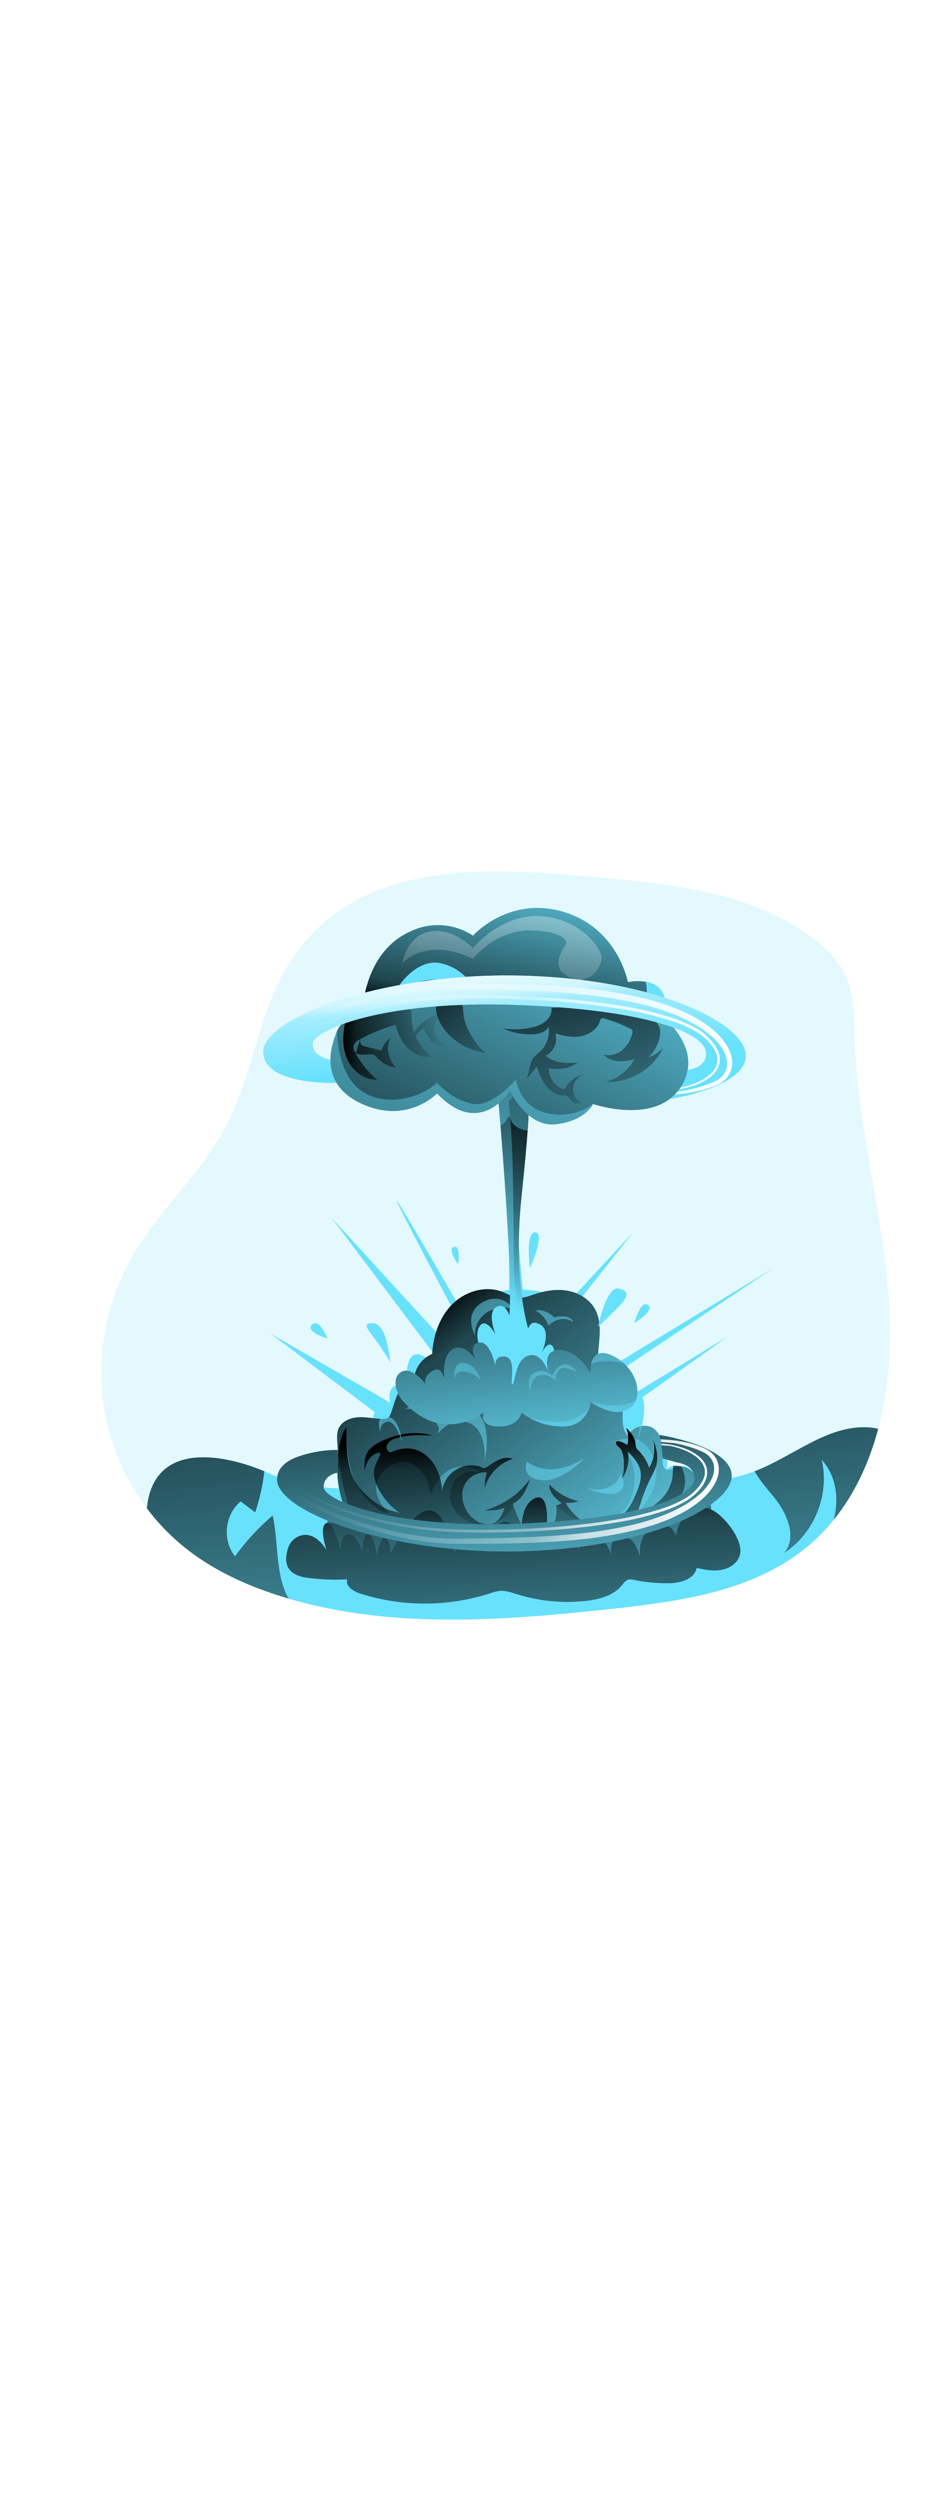 <svg id="_0376_explosion" xmlns="http://www.w3.org/2000/svg" xmlns:xlink="http://www.w3.org/1999/xlink" viewBox="0 0 500 500" data-imageid="explosion-21" imageName="Explosion" class="illustrations_image" style="width: 188px;"><defs><style>.cls-1_explosion-21{fill:url(#linear-gradient);}.cls-1_explosion-21,.cls-2_explosion-21,.cls-3_explosion-21,.cls-4_explosion-21,.cls-5_explosion-21,.cls-6_explosion-21,.cls-7_explosion-21,.cls-8_explosion-21,.cls-9_explosion-21,.cls-10_explosion-21,.cls-11_explosion-21,.cls-12_explosion-21,.cls-13_explosion-21,.cls-14_explosion-21,.cls-15_explosion-21,.cls-16_explosion-21,.cls-17_explosion-21,.cls-18_explosion-21,.cls-19_explosion-21,.cls-20_explosion-21,.cls-21_explosion-21,.cls-22_explosion-21,.cls-23_explosion-21,.cls-24_explosion-21,.cls-25_explosion-21{stroke-width:0px;}.cls-2_explosion-21{opacity:.18;}.cls-2_explosion-21,.cls-15_explosion-21,.cls-24_explosion-21,.cls-25_explosion-21{fill:#68e1fd;}.cls-2_explosion-21,.cls-15_explosion-21,.cls-25_explosion-21{isolation:isolate;}.cls-3_explosion-21{fill:url(#linear-gradient-11-explosion-21);}.cls-4_explosion-21{fill:url(#linear-gradient-12-explosion-21);}.cls-5_explosion-21{fill:url(#linear-gradient-13-explosion-21);}.cls-6_explosion-21{fill:url(#linear-gradient-10-explosion-21);}.cls-7_explosion-21{fill:url(#linear-gradient-17-explosion-21);}.cls-8_explosion-21{fill:url(#linear-gradient-16-explosion-21);}.cls-9_explosion-21{fill:url(#linear-gradient-19-explosion-21);}.cls-10_explosion-21{fill:url(#linear-gradient-15-explosion-21);}.cls-11_explosion-21{fill:url(#linear-gradient-21-explosion-21);}.cls-12_explosion-21{fill:url(#linear-gradient-18-explosion-21);}.cls-13_explosion-21{fill:url(#linear-gradient-14-explosion-21);}.cls-14_explosion-21{fill:url(#linear-gradient-20-explosion-21);}.cls-15_explosion-21{opacity:.4;}.cls-16_explosion-21{fill:url(#linear-gradient-4-explosion-21);}.cls-17_explosion-21{fill:url(#linear-gradient-2-explosion-21);}.cls-18_explosion-21{fill:url(#linear-gradient-3-explosion-21);}.cls-19_explosion-21{fill:url(#linear-gradient-8-explosion-21);}.cls-20_explosion-21{fill:url(#linear-gradient-9-explosion-21);}.cls-21_explosion-21{fill:url(#linear-gradient-7-explosion-21);}.cls-22_explosion-21{fill:url(#linear-gradient-5-explosion-21);}.cls-23_explosion-21{fill:url(#linear-gradient-6-explosion-21);}.cls-25_explosion-21{opacity:.5;}</style><linearGradient id="linear-gradient-explosion-21" x1="752.06" y1="1988.12" x2="766.46" y2="1745.96" gradientTransform="translate(-482.21 2302.85) scale(1 -1)" gradientUnits="userSpaceOnUse"><stop offset="0" stop-color="#000"/><stop offset=".13" stop-color="#000" stop-opacity=".69"/><stop offset="1" stop-color="#000" stop-opacity="0"/></linearGradient><linearGradient id="linear-gradient-2-explosion-21" x1="690.21" y1="2011.18" x2="814.68" y2="1842.26" xlink:href="#linear-gradient-explosion-21"/><linearGradient id="linear-gradient-3-explosion-21" x1="757.12" y1="1952.02" x2="761.08" y2="1850.98" xlink:href="#linear-gradient-explosion-21"/><linearGradient id="linear-gradient-4-explosion-21" x1="753.92" y1="1930.35" x2="761.54" y2="1743.02" xlink:href="#linear-gradient-explosion-21"/><linearGradient id="linear-gradient-5-explosion-21" x1="783.05" y1="2149.07" x2="752.56" y2="2020.79" xlink:href="#linear-gradient-explosion-21"/><linearGradient id="linear-gradient-6-explosion-21" x1="787.39" y1="2145.6" x2="757.76" y2="2020.88" xlink:href="#linear-gradient-explosion-21"/><linearGradient id="linear-gradient-7-explosion-21" x1="711.77" y1="2064.85" x2="805.33" y2="2266.36" xlink:href="#linear-gradient-explosion-21"/><linearGradient id="linear-gradient-8-explosion-21" x1="713.4" y1="2197.33" x2="743.68" y2="2135.94" xlink:href="#linear-gradient-explosion-21"/><linearGradient id="linear-gradient-9-explosion-21" x1="665" y1="2162.78" x2="720.11" y2="2162.78" xlink:href="#linear-gradient-explosion-21"/><linearGradient id="linear-gradient-10-explosion-21" x1="789.34" y1="2203.58" x2="797.81" y2="2107.9" xlink:href="#linear-gradient-explosion-21"/><linearGradient id="linear-gradient-11-explosion-21" x1="746.53" y1="2063.66" x2="764.31" y2="1924.79" xlink:href="#linear-gradient-explosion-21"/><linearGradient id="linear-gradient-12-explosion-21" x1="752.74" y1="2170.18" x2="772.03" y2="2266.66" xlink:href="#linear-gradient-explosion-21"/><linearGradient id="linear-gradient-13-explosion-21" x1="745" y1="2163.7" x2="759.84" y2="2306.53" gradientTransform="translate(-482.21 2302.85) scale(1 -1)" gradientUnits="userSpaceOnUse"><stop offset=".02" stop-color="#fff" stop-opacity="0"/><stop offset=".58" stop-color="#fff" stop-opacity=".39"/><stop offset=".68" stop-color="#fff" stop-opacity=".68"/><stop offset="1" stop-color="#fff"/></linearGradient><linearGradient id="linear-gradient-14-explosion-21" x1="751.37" y1="2151.33" x2="746.42" y2="2208.4" xlink:href="#linear-gradient-13-explosion-21"/><linearGradient id="linear-gradient-15-explosion-21" x1="625.16" y1="2165.01" x2="872.12" y2="2165.01" xlink:href="#linear-gradient-13-explosion-21"/><linearGradient id="linear-gradient-16-explosion-21" x1="628.71" y1="2163.25" x2="865.48" y2="2163.25" xlink:href="#linear-gradient-13-explosion-21"/><linearGradient id="linear-gradient-17-explosion-21" x1="746.38" y1="1986.14" x2="758.66" y2="1834.58" xlink:href="#linear-gradient-explosion-21"/><linearGradient id="linear-gradient-18-explosion-21" x1="632.42" y1="714.24" x2="865" y2="714.24" gradientTransform="translate(-482.21 -335.73)" xlink:href="#linear-gradient-13-explosion-21"/><linearGradient id="linear-gradient-19-explosion-21" x1="635.77" y1="712.37" x2="858.77" y2="712.37" gradientTransform="translate(-482.21 -335.73)" xlink:href="#linear-gradient-13-explosion-21"/><linearGradient id="linear-gradient-20-explosion-21" x1="587.44" y1="2006.59" x2="617.93" y2="1679.76" xlink:href="#linear-gradient-explosion-21"/><linearGradient id="linear-gradient-21-explosion-21" x1="908.51" y1="2036.53" x2="938.99" y2="1709.7" xlink:href="#linear-gradient-explosion-21"/></defs><path id="background_explosion-21" class="cls-2_explosion-21 targetColor" d="M467.6,345.16c-6.65,24.98-19.01,47.69-39.09,63.78-28.25,22.64-66.23,27.96-102.21,31.89-59.89,6.53-121.89,11.28-179.15-7.41-16.87-5.51-33.24-13.1-47.28-23.99-8.15-6.34-15.42-13.73-21.63-21.98-11.15-14.76-18.75-31.9-22.22-50.07-5.24-28.55-.28-58.03,14.03-83.29,14.35-25.19,37.21-44.87,50.6-70.58,13.48-25.88,16.54-56.34,30.88-81.76,35.94-63.69,113.92-54.88,175.7-49.15,36.01,3.35,73.52,8.68,103.04,29.58,8.65,6.12,16.63,13.78,20.69,23.57s3.83,20.76,4.15,31.36c1.46,47.67,15.4,94.19,18.37,141.8,1.37,21.94-.17,44.94-5.86,66.27Z" style="fill: rgb(104, 225, 253);"/><g id="explosion_explosion-21"><g id="Layer_1_explosion-21"><path class="cls-24_explosion-21 targetColor" d="M467.6,345.16c-6.65,24.98-19.01,47.69-39.09,63.78-28.25,22.64-66.23,27.96-102.21,31.89-59.89,6.53-121.89,11.28-179.15-7.41-16.87-5.51-33.24-13.1-47.28-23.99-8.15-6.34-15.42-13.73-21.63-21.98.09-1.21.23-2.41.44-3.61,5.83-33.16,43.68-24.49,64.93-14.92,30.59,13.79,65.92,6.32,99.24,2.7,25.04-2.7,50.28-3.06,75.39-1.08,28.2,2.22,57.63,7.22,84.01-3.01,20.23-7.83,38.34-24.41,59.98-23.19,1.81.09,3.61.36,5.37.81Z" style="fill: rgb(104, 225, 253);"/><path class="cls-1_explosion-21" d="M467.6,345.16c-4.74,17.82-12.38,34.48-23.66,48.4-4.57,5.66-9.73,10.82-15.4,15.37-28.25,22.64-66.23,27.96-102.21,31.89-57.63,6.29-117.18,10.91-172.58-5.38-2.2-.64-4.38-1.31-6.56-2.03-16.91-5.51-33.28-13.1-47.32-23.99-8.15-6.34-15.42-13.73-21.63-21.98.09-1.21.23-2.41.44-3.61,5.59-31.73,40.48-25.16,62.1-16.15.97.41,1.92.82,2.83,1.23,30.59,13.79,65.92,6.32,99.24,2.7,25.04-2.7,50.28-3.06,75.39-1.08,28.03,2.2,57.27,7.16,83.54-2.8l.47-.18c20.23-7.83,38.34-24.41,59.98-23.19,1.81.08,3.61.34,5.37.78Z"/><polygon class="cls-24_explosion-21 targetColor" points="334 328.62 388.07 295.67 337.11 331.93 334 328.62" style="fill: rgb(104, 225, 253);"/><path class="cls-24_explosion-21 targetColor" d="M244.66,288.21s-34.36-64.59-33.49-64.59,36.75,62.26,36.75,62.26l-3.26,2.34Z" style="fill: rgb(104, 225, 253);"/><polygon class="cls-24_explosion-21 targetColor" points="299.81 280.73 337.11 240.61 302.84 283.96 299.81 280.73" style="fill: rgb(104, 225, 253);"/><polygon class="cls-24_explosion-21 targetColor" points="176.62 232.99 237.53 299.48 234.31 309.63 176.62 232.99" style="fill: rgb(104, 225, 253);"/><path class="cls-24_explosion-21 targetColor" d="M271.27,277.24c-.35-2.34,0-85.83,0-85.83l7.58,85.36-7.58.47Z" style="fill: rgb(104, 225, 253);"/><polygon class="cls-24_explosion-21 targetColor" points="320.13 315.29 411.8 259.65 320.13 320.87 320.13 315.29" style="fill: rgb(104, 225, 253);"/><polygon class="cls-24_explosion-21 targetColor" points="211.96 333.65 144.1 294.5 210.98 344.85 211.96 333.65" style="fill: rgb(104, 225, 253);"/><path class="cls-24_explosion-21 targetColor" d="M363.18,411.22l-12.52,6.15-61.95,1.29h-99.28s-6.82-4.43-11.65-15.39c0,0-6.15-6.22-2.63-13.42,3.36-6.92,9.15-.58,9.63,0-.41-.59-6.29-9.22-5.35-28.49.38-7.77,2.18-13.76,4.81-17.29,4.09-5.53,10.19-5.1,16.07,3.76-.58-.93-3.94-6.77.09-12.61,3.88-5.64,8.81.09,9.91,1.47-.93-1.5-4.9-8.41-1.78-12.89,3.51-5.05,8.13,1.1,8.13,1.1-.35-3.62-.35-7.27,0-10.89.83-7.11,3.95-13.39,14.09-3.38,0,0,9.22-41.3,47.88-39.54,38.66,1.75,36.47,35.85,36.47,35.85,0,0,2.26-3.32,6.2-.75.37.22.72.48,1.05.75,4.6,3.9,3.29,20.3,0,26.06.37-.5,5.86-7.83,11.66-9.08,1.98-.5,4.07-.05,5.68,1.2,7.19,5.5.53,24.67,0,26.06v.08s.05-.03.07-.05c.43-.27.88-.49,1.35-.68,2.12-.83,6.34-1.62,10.67,2.71,6.15,6.15,2.86,13.62,2.86,13.62.9-.98,2.08-1.65,3.38-1.92,1.64-.34,3.33-.2,4.89.39,2.69,1.06,5.13,2.66,7.16,4.7l.38.35c10.53,10.09,12.72,31-7.27,40.85Z" style="fill: rgb(104, 225, 253);"/><path class="cls-24_explosion-21 targetColor" d="M362.44,410.78c-.17.32-.38.62-.62.89-2.38,2.65-7.93,4.1-11.15,5.69l-61.95,1.29c-31.97,0-64.32,1.58-96.23,0-7.52-.37-13.35-6.18-16.22-13.25-2.14-5.26-1.15-12.29,3.72-15.23,1.76-1.05,4.05-1.71,4.8-3.61.5-1.28.13-2.71-.24-4.03-2.82-10.16-4.5-20.6-5-31.12-.1-2.07-.14-4.22.62-6.16,1.61-4.08,6.36-6.07,10.74-6.29,4.38-.23,8.74.87,13.13.89.75.05,1.5-.08,2.18-.39.88-.6,1.53-1.48,1.83-2.5,1.38-3.44,2.11-7.14,3.82-10.43s4.79-6.23,8.49-6.33c-.08-6.5,3.78-12.4,9.77-14.92.54-9.73,3.85-19.62,10.77-26.49s17.83-10.09,26.85-6.42c2.65,1.08,5.16,2.71,8,3.01,3.01.32,5.94-.87,8.8-1.83,5.61-1.88,11.63-2.89,17.46-1.91,5.83.98,11.46,4.18,14.49,9.25,6.16,10.28.13,23.57,2.11,35.39.1,1.11.53,2.17,1.23,3.04,1.4,1.46,3.76,1.25,5.67,1.83,4.97,1.5,6.34,7.89,6.16,13.09s-.75,11.1,2.79,14.89c2-5.52,10.19-7.52,14.48-3.47,4.51,4.25,3.49,11.5,3.98,17.7,0,.9.26,1.78.75,2.53,1.8,2.21,5.19-.06,7.97-.69,3.49-.79,7.09,1.55,8.85,4.65,1.76,3.1,2.09,6.8,2.26,10.37.25,5.62.12,11.5-2.46,16.49-1.35,2.6-3.33,4.72-4.89,7.17-1.17,1.78-1.92,5.01-2.98,6.9Z" style="fill: rgb(104, 225, 253);"/><path class="cls-17_explosion-21" d="M362.44,410.78c-.17.32-.38.62-.62.89-2.38,2.65-7.93,4.1-11.15,5.69l-61.95,1.29c-31.97,0-64.32,1.58-96.23,0-7.52-.37-13.35-6.18-16.22-13.25-2.14-5.26-1.15-12.29,3.72-15.23,1.76-1.05,4.05-1.71,4.8-3.61.5-1.28.13-2.71-.24-4.03-2.82-10.16-4.5-20.6-5-31.12-.1-2.07-.14-4.22.62-6.16,1.61-4.08,6.36-6.07,10.74-6.29,4.38-.23,8.74.87,13.13.89.75.05,1.5-.08,2.18-.39.88-.6,1.53-1.48,1.83-2.5,1.38-3.44,2.11-7.14,3.82-10.43s4.79-6.23,8.49-6.33c-.08-6.5,3.78-12.4,9.77-14.92.54-9.73,3.85-19.62,10.77-26.49s17.83-10.09,26.85-6.42c2.65,1.08,5.16,2.71,8,3.01,3.01.32,5.94-.87,8.8-1.83,5.61-1.88,11.63-2.89,17.46-1.91,5.83.98,11.46,4.18,14.49,9.25,6.16,10.28.13,23.57,2.11,35.39.1,1.11.53,2.17,1.23,3.04,1.4,1.46,3.76,1.25,5.67,1.83,4.97,1.5,6.34,7.89,6.16,13.09s-.75,11.1,2.79,14.89c2-5.52,10.19-7.52,14.48-3.47,4.51,4.25,3.49,11.5,3.98,17.7,0,.9.26,1.78.75,2.53,1.8,2.21,5.19-.06,7.97-.69,3.49-.79,7.09,1.55,8.85,4.65,1.76,3.1,2.09,6.8,2.26,10.37.25,5.62.12,11.5-2.46,16.49-1.35,2.6-3.33,4.72-4.89,7.17-1.17,1.78-1.92,5.01-2.98,6.9Z"/><path class="cls-25_explosion-21 targetColor" d="M249.82,334.1c-7.23-2.26-11.43,1.44-13.82,5.56,0,0-7.27-13.15-20.16-5.13,0,0,13.1-1.41,17.98,10.33h0c-.29.99-.53,1.99-.7,3.01,0,0,6.77-9.93,16.7-5.83s8.2,20.48,8.2,20.48c0,0,5.86-24.01-8.2-28.4Z" style="fill: rgb(104, 225, 253);"/><path class="cls-24_explosion-21 targetColor" d="M243.96,257.53s1.5-10.3-2.26-9.15,2.26,9.15,2.26,9.15Z" style="fill: rgb(104, 225, 253);"/><path class="cls-24_explosion-21 targetColor" d="M337.76,288.84s3.35-12.56,7.29-9.59-7.29,9.59-7.29,9.59Z" style="fill: rgb(104, 225, 253);"/><path class="cls-24_explosion-21 targetColor" d="M174.32,297.05s-4.32-11.21-8.19-7.33,8.19,7.33,8.19,7.33Z" style="fill: rgb(104, 225, 253);"/><path class="cls-15_explosion-21 targetColor" d="M363.5,411.22l-12.52,6.15-61.97,1.29h-99.29s-6.82-4.43-11.64-15.39c0,0-6.15-6.22-2.64-13.42,3.37-6.92,9.16-.58,9.63,0-.41-.59-6.28-9.22-5.34-28.49.38-7.77,2.17-13.76,4.81-17.29-.27,8.32.36,22.16,5.83,31.58,7.91,13.6,16.74,14.48,16.74,14.48,0,0-14.73-13.18-.99-24.16,13.74-10.98,23.67,7.03,23.09,14.94,0,0,5.57-22.41,25.78-13.62v1.01s-10.53-3.23-14.57,7.91c-4.04,11.13,7.39,21.09,18.52,19.91,11.13-1.18,14.33-10.13,14.33-10.13,0,0,4.69,17.77,14.65,15.72,9.95-2.04,8.19-16.22,8.19-16.22,0,0,13.49,15.64,30.18,7.44,16.69-8.2,14.07-37.2,0-40.42,0,0,7.07-4.27,13.71-1.32h.05c2.8,1.26,5.53,3.81,7.62,8.53,6.91,15.63-7.98,29.76-8.48,30.24.6-.15,20.3-5.26,19.11-25.05,2.62-.6,6.77,0,12.43,5.44,10.53,10.13,12.73,31.03-7.24,40.88Z" style="fill: rgb(104, 225, 253);"/><path class="cls-18_explosion-21" d="M199.35,366.31c0-.13.07-.26.11-.4,1.12-3.68,4.51-6.22,7.95-7.92,3.44-1.69,7.11-2.74,10.84-2.38,5.08.48,9.67,3.69,12.56,7.9,2.89,4.21,4.23,9.33,4.64,14.43,1.19-7.84,8.03-13.57,15.95-13.37,1.35-.05,2.7.15,3.98.57,1.05.44,1.67,1.11,2.95.75.76-.28,1.47-.69,2.11-1.2,1.82-1.39,3.81-2.54,5.93-3.41,2.14-.86,4.52-.95,6.71-.25-7.24,2.42-12.86,8.21-15.04,15.53-.05-2.8.36-5.6,1.2-8.27-3.53-.25-7,1.01-9.56,3.47-7.06,6.86-2.71,19.84,5.86,23.25,2.1.83,4.99,1.25,7.15.37,3.01-1.23,5.22-5.26,5.94-8.27-3.28,1.5-7.04,1.5-10.66,1.41,9.72-2.67,18.26-8.52,24.26-16.61-.82,2.49-1.86,4.91-3.11,7.22-1.27,2.32-3.15,4.24-5.44,5.56-.23.08-.42.25-.53.47-.06.22-.03.46.08.67,2.26,6.16,6.05,17.7,14.74,15.92,7.14-1.5,9.02-9.97,8.19-16.22.75.59,2.17-.56,2.95-.94-3.47-2.26-6.77-5.73-6.59-9.87,4.19,4.5,9.65,7.62,15.65,8.94-2.27.7-4.65.98-7.02.83,2.1,3.66,4.98,6.82,8.44,9.24,3.41,2.45,9.02,1.86,12.88.75,4.44-1.29,8.32-2.21,11.36-6.01,1.75-2.37,3.21-4.95,4.34-7.68,1.98-4.36,3.86-9.17,2.72-13.83-.95-3.83-3.8-6.86-6.53-9.71.94,5.12-.28,10.39-3.38,14.57,1.22-2.77,1.31-5.9,1.19-8.92.02-2.17-.38-4.32-1.18-6.33-.47-1.04-3.63-3.29-3.11-4.35.75-1.61,5.19.83,6.16,1.5.78-3.04.54-6.24-.69-9.13,2.54,2.2,4.71,5.09,5.06,8.44,0,.75.13,1.5.38,2.21.32.57.73,1.08,1.23,1.5,2.57,2.54,4.51,5.67,5.64,9.1,2.61-4.42,3.42-9.67,2.26-14.67,1.67,4.3,2.75,9.08,1.5,13.53-.65,1.97-1.49,3.86-2.51,5.67-2.45,4.82-4.46,9.86-6.01,15.04-.49,1.65-2.04,4.59.68,3.86.92-.3,1.81-.69,2.66-1.16,5.2-2.54,9.77-6.54,12.21-11.88.75-1.67,1.3-3.42,1.61-5.23.09-.54.42-6.06.31-6.01,2.62-.6,6.77,0,12.43,5.44,10.53,10.1,12.74,30.97-7.25,40.86l-12.52,6.15-61.99,1.2h-99.29s-6.82-4.43-11.64-15.39c0,0-6.15-6.22-2.64-13.42,3.37-6.92,9.16-.58,9.63,0-.41-.59-6.28-9.22-5.34-28.49.38-7.77,2.17-13.76,4.81-17.29-.3,9.15-.19,21.22,4.65,29.32,2.48,4.16,6.61,8.01,10.53,10.81,2.12,1.51,4.39,2.8,6.77,3.86,1.98.89,5.15,1.16,6.86,2.32-5.22-3.58-9.44-8.44-12.24-14.12-1.28-2.59-2.26-5.48-2.04-8.41.25-3.04,2.18-6.05,3.27-8.89.12-.32.23-.75,0-.97-.23-.17-.53-.22-.8-.13-2.18.51-4.07,1.86-5.26,3.76-1.17,1.89-1.94,4-2.26,6.19-.12-3.41-.19-7.01,1.5-9.98,1.58-2.8,4.51-4.59,7.38-6.01,8.47-4.08,18.4-5.83,27.39-3.07-6.63-.32-13.44-.6-19.73,1.5-1.5.4-2.84,1.22-3.89,2.37-.95,1.21-1.2,3.1-.17,4.25.75.87,1.99,1.13,3.14,1.33"/><path class="cls-24_explosion-21 targetColor" d="M393.17,414.22c-1.7,3.04-5.12,5.16-8.63,5.87-4.51.91-9.13,0-13.63-.93-1.1,6.01-8.68,8.03-14.8,8.1-6.18.08-12.36-.5-18.42-1.75-1.04-.31-2.13-.36-3.2-.14-1.47.44-2.38,1.85-3.35,3.01-4.56,5.59-12.2,7.52-19.38,8.32-12.28,1.3-24.69.09-36.48-3.58-2.97-.92-6.01-2.02-9.1-1.78-1.85.23-3.67.69-5.42,1.35-22.41,7.17-46.49,7.2-68.91.08-3.63-1.16-7.98-3.87-7.02-7.56-7.03.36-14.07.09-21.05-.82-9.5-1.24-13.27-6.16-10.53-15.28.82-3.3,3.25-5.96,6.47-7.07,8.79-3.01,14.49,8.54,14.06,7.28s-3.91-12.31,0-14.07c3.82-1.71,7.44,13.15,7.65,14.02,0-.65-.44-8,3.96-8.27,4.62-.25,7.47,9.02,7.47,9.02,0,0,0-10.05,3.29-9.02,3.29,1.03,4.39,10.53,4.39,10.53,0,0,2.64-10.53,5.05-8.54,2.41,1.98,2.42,8.04,2.42,8.04,0,0,12.78-26.63,22.85-22.11,7.57,3.38,7.12,13.85,6.42,18.87.41-1.5,1.14-3.01,2.36-3.29,2.42-.51,2.64,6.53,2.64,6.53,0,0,.22-8.56,4.83-8.55,4.32,0,6.19,6.19,6.41,6.95-.14-.64-.92-5.01,1.93-5.95,3.07-1,4.39,8.04,4.62,7.28s-.44-12.78,7.25-15.83c7.35-2.88,10.68,11.88,10.96,13.22-.26-1.58-3.31-21.45,6.39-26.03,10.1-4.77,5.71,23.37,5.71,23.37,0,0,3.76-7.33,7.91-6.44,2.76.6,1.01,5.62-.5,8.96,1.79-3.33,4.89-8.13,7.52-7.3s2.83,6.05,2.64,9.17c.47-2.89,1.95-7.52,6.51-8.42,6.53-1.3,10.86,9.7,11.12,10.35-.11-.56-1.78-9.02,5.58-9.34,6.43-.28,8.89,7.8,9.5,10.32.08.35.14.58.15.68,0-.1-.05-.32-.08-.65-.26-2.69-.57-12.22,7.7-15.37,9.66-3.68,11.42,4.36,11.42,4.36,0,0,3.17-18.55,17.5-14.28,7.24,2.17,18.11,16.04,16.8,23.79-.16,1.01-.5,1.99-1,2.89Z" style="fill: rgb(104, 225, 253);"/><path class="cls-16_explosion-21" d="M393.17,414.22c-1.7,3.04-5.12,5.16-8.63,5.87-4.51.91-9.13,0-13.63-.93-1.1,6.01-8.68,8.03-14.8,8.1-6.18.08-12.36-.5-18.42-1.75-1.04-.31-2.13-.36-3.2-.14-1.47.44-2.38,1.85-3.35,3.01-4.56,5.59-12.2,7.52-19.38,8.32-12.28,1.3-24.69.09-36.48-3.58-2.97-.92-6.01-2.02-9.1-1.78-1.85.23-3.67.69-5.42,1.35-22.41,7.17-46.49,7.2-68.91.08-3.63-1.16-7.98-3.87-7.02-7.56-7.03.36-14.07.09-21.05-.82-9.5-1.24-13.27-6.16-10.53-15.28.82-3.3,3.25-5.96,6.47-7.07,8.79-3.01,14.49,8.54,14.06,7.28s-3.91-12.31,0-14.07c3.82-1.71,7.44,13.15,7.65,14.02,0-.65-.44-8,3.96-8.27,4.62-.25,7.47,9.02,7.47,9.02,0,0,0-10.05,3.29-9.02,3.29,1.03,4.39,10.53,4.39,10.53,0,0,2.64-10.53,5.05-8.54,2.41,1.98,2.42,8.04,2.42,8.04,0,0,12.78-26.63,22.85-22.11,7.57,3.38,7.12,13.85,6.42,18.87.41-1.5,1.14-3.01,2.36-3.29,2.42-.51,2.64,6.53,2.64,6.53,0,0,.22-8.56,4.83-8.55,4.32,0,6.19,6.19,6.41,6.95-.14-.64-.92-5.01,1.93-5.95,3.07-1,4.39,8.04,4.62,7.28s-.44-12.78,7.25-15.83c7.35-2.88,10.68,11.88,10.96,13.22-.26-1.58-3.31-21.45,6.39-26.03,10.1-4.77,5.71,23.37,5.71,23.37,0,0,3.76-7.33,7.91-6.44,2.76.6,1.01,5.62-.5,8.96,1.79-3.33,4.89-8.13,7.52-7.3s2.83,6.05,2.64,9.17c.47-2.89,1.95-7.52,6.51-8.42,6.53-1.3,10.86,9.7,11.12,10.35-.11-.56-1.78-9.02,5.58-9.34,6.43-.28,8.89,7.8,9.5,10.32.08.35.14.58.15.68,0-.1-.05-.32-.08-.65-.26-2.69-.57-12.22,7.7-15.37,9.66-3.68,11.42,4.36,11.42,4.36,0,0,3.17-18.55,17.5-14.28,7.24,2.17,18.11,16.04,16.8,23.79-.16,1.01-.5,1.99-1,2.89Z"/><path class="cls-25_explosion-21 targetColor" d="M295.14,310.9c0,.24.06.48.08.71-.02-.15-.05-.38-.08-.71Z" style="fill: rgb(104, 225, 253);"/><path class="cls-25_explosion-21 targetColor" d="M253.06,295.67c-.88-.29,0-17.51,20.21-14.62,0,0-6.44-9.13-16.7-3.01-10.25,6.13-3.51,17.62-3.51,17.62Z" style="fill: rgb(104, 225, 253);"/><path class="cls-25_explosion-21 targetColor" d="M285.06,282.2c3.28,1.69,5.79,4.57,7.02,8.05,0,0,5.66-6.41,13.08-2.04,0,0-.8-4.36-10.07-2.41.03,0-4.69-4.78-10.04-3.61Z" style="fill: rgb(104, 225, 253);"/><path class="cls-25_explosion-21 targetColor" d="M293.31,326.83c3.56-7.56,16.54-11.28,16.54-11.28-9.5-4.25-15.99,3.99-15.99,3.99,0,0,.26-5.5-8.27-9.24-8.53-3.74-19.41,9.24-19.41,9.24,0,0,6.92-7.24,15.66-6.01,6.6.94,9.31,9.58,10.24,13.75-4.63,1.86-7.75,6.25-7.99,11.23h1s4.82-9.3,21.8-7.25c-.03.02-5.3-7.14-13.58-4.44Z" style="fill: rgb(104, 225, 253);"/><path class="cls-15_explosion-21 targetColor" d="M339.75,351.19c.43-.27.88-.49,1.35-.68-1.54,1.86-2.68,3.01-2.8,3.14,5.53-9.02-.57-24.66-4.29-29.75,1.98-.5,4.07-.05,5.68,1.2,7.19,5.5.53,24.67,0,26.06v.08s.05-.03.07-.05Z" style="fill: rgb(104, 225, 253);"/><path class="cls-25_explosion-21 targetColor" d="M280.59,362.5s12.03,10.53,31.04-2.1c0,0-12.42,13.47-23.64,12.03-11.22-1.44-7.41-9.93-7.41-9.93Z" style="fill: rgb(104, 225, 253);"/><path class="cls-25_explosion-21 targetColor" d="M311.62,376.21s7.98,3.23,14.39-1.17,3.48-7.33,3.48-7.33c0,0,6.01,7.91-.21,11.13-6.22,3.23-17.66-2.64-17.66-2.64Z" style="fill: rgb(104, 225, 253);"/><path class="cls-25_explosion-21 targetColor" d="M202.68,347.24s-1.1-4.68,3.41-5.86,7.89,10.53,7.89,10.53c0,0-.94-12.49-7.89-13.37-6.95-.89-3.41,8.71-3.41,8.71Z" style="fill: rgb(104, 225, 253);"/><path class="cls-25_explosion-21 targetColor" d="M191.26,389.11s6.19,11.64,22.72,9.33c0,0-9.77,4.29-16.54,2.31-6.77-1.98-6.18-11.64-6.18-11.64Z" style="fill: rgb(104, 225, 253);"/><path class="cls-25_explosion-21 targetColor" d="M323.07,399.65s10.12,2.5,15.43-4.47c-.49,3.59-2.96,6.6-6.38,7.78-5.84,1.95-9.04-3.32-9.04-3.32Z" style="fill: rgb(104, 225, 253);"/><path class="cls-25_explosion-21 targetColor" d="M369.33,375.99c-2.63,7.39-10.84,9.48-10.84,9.48,8.6-7.52,6.51-15.56,4.41-20.16,2.69,1.06,5.13,2.66,7.16,4.7.21,2.02-.04,4.07-.73,5.98Z" style="fill: rgb(104, 225, 253);"/><path class="cls-24_explosion-21 targetColor" d="M207.88,309.65c-.8-5.16-2.26-20.67-9.69-20.73-6.95-.05,0,5.63,4.84,13.18l4.85,7.55Z" style="fill: rgb(104, 225, 253);"/><path class="cls-24_explosion-21 targetColor" d="M318.47,290.85s4.31-21.67,10.93-20.35c6.62,1.32,4.47,5.07,0,9.71-5.39,5.56-10.93,10.65-10.93,10.65Z" style="fill: rgb(104, 225, 253);"/><path class="cls-24_explosion-21 targetColor" d="M282.2,259.65s-2.63-19.62,2.86-19.04c5.49.59-2.86,19.04-2.86,19.04Z" style="fill: rgb(104, 225, 253);"/><path class="cls-24_explosion-21 targetColor" d="M295.02,308.39c-1.12,8.42-6.17,12.35-20.76,13.08s-18.52-18.8-18.52-18.8c0,0-3.37-8.31,0-12.52.19-.24.41-.46.65-.64,2.69-1.98,6.01,3.01,7.19,4.97.19.31.32.55.38.65-.05-.11-.14-.35-.28-.71-.8-2.13-1.37-4.34-1.69-6.59-.37-2.92-.11-5.92,2.04-7.32,4.9-3.2,7.22,4.33,7.22,4.33.3-3.76.38-8.98.3-15.13-.34-25.13-3.42-65.81-5.03-85.83-.6-7.33-1.01-11.89-1.01-11.89l6.1-6.77,9.77,10.78s.26.97-.43,10.56c-.5,6.77-1.46,17.83-3.32,35.88-4.51,43.6,3.61,69.44,3.61,69.44,0,0,1.23-5.03,5.85-2.47.42.22.81.47,1.2.75,4.77,3.58,1.04,12.62-.2,15.26,4.32-8.63,8.01-5.23,6.92,2.96Z" style="fill: rgb(104, 225, 253);"/><path class="cls-22_explosion-21" d="M295.02,308.4c-.75,5.84-3.44,9.52-9.86,11.46-3.55.97-7.21,1.52-10.89,1.62-14.59.75-18.52-18.8-18.52-18.8,0,0-3.37-8.31,0-12.52.19-.25.41-.46.66-.64,1.28-.95,2.71-.3,3.98.83,1.26,1.22,2.34,2.61,3.21,4.13l.38.66c-.04-.11-.14-.35-.28-.75-.75-2-1.31-4.07-1.66-6.17,0-.14-.05-.29-.06-.44-.38-2.92-.11-5.92,2.04-7.32,1.79-1.17,3.24-.91,4.35-.1,1.93,1.4,2.86,4.42,2.86,4.42.14-1.77.23-3.87.29-6.24.06-2.65.06-5.64,0-8.89-.33-25.13-3.41-65.81-5.03-85.83-.6-7.33-1-11.89-1-11.89l6.09-6.77,2.26,2.45,7.57,8.34s.26.96-.43,10.56c-.5,6.77-1.45,17.83-3.32,35.87-4.51,43.6,3.61,69.44,3.61,69.44,0,0,1.07-4.37,4.95-2.89.31.12.62.26.91.43l.11.06c.38.22.74.47,1.08.75,4.77,3.58,1.04,12.62-.2,15.26,2.79-5.56,5.32-6.13,6.47-3.63.06.13.11.26.15.39.57,2.02.67,4.13.29,6.19Z"/><path class="cls-23_explosion-21" d="M300.45,307.27c-.97,7.26-4.86,11.19-15.3,12.59-1.65.23-3.47.39-5.46.49-14.59.75-18.52-18.8-18.52-18.8,0,0-2.75-6.77-.75-11.19.19-.47.44-.92.75-1.32.18-.24.41-.46.65-.64l.2-.14c2.66-1.61,5.87,3.21,6.99,5.1.19.32.32.55.38.66-.05-.11-.14-.36-.28-.75-.82-2.13-1.4-4.35-1.73-6.61-.29-2.33-.19-4.71.96-6.29.29-.41.66-.76,1.08-1.04.62-.41,1.33-.67,2.07-.75,3.49-.29,5.15,5.11,5.15,5.11.3-3.76-2.87-13.61-2.96-19.76-.33-25.13-.15-61.18-1.77-81.19-.6-7.33-1.01-11.89-1.01-11.89l2.89-3.21,7.57,8.34s.26.96-.43,10.56c-.5,6.77-1.45,17.83-3.32,35.87-4.51,43.6,3.61,69.44,3.61,69.44,0,0,1.07-4.37,4.95-2.89.3,1.17.49,1.77.49,1.77.12-.45.3-.88.53-1.28.75-1.29,2.3-2.87,5.32-1.19.42.22.82.47,1.2.75,3.76,2.8,2.26,8.96.84,12.78-.39,1.05-.75,1.92-1.05,2.5.36-.72.76-1.43,1.2-2.11,3.79-5.83,6.73-2.31,5.74,5.09Z"/><path class="cls-15_explosion-21 targetColor" d="M280.95,186.53c-3.51-.42-8.61-2.08-9.73-8.04,0,0-1.98,3.99-4.73,5.37-.6-7.33-1.01-11.89-1.01-11.89l6.1-6.77,9.77,10.78s.29.95-.41,10.55Z" style="fill: rgb(104, 225, 253);"/><path class="cls-24_explosion-21 targetColor" d="M295.02,308.39c-1.12,8.42-6.17,12.35-20.76,13.08s-18.52-18.8-18.52-18.8c0,0-3.37-8.31,0-12.52.19-.24.41-.46.65-.64,2.69.75,4.98,3.61,6.33,8.45-.2-1.14-.24-2.75.86-3.48l.11-.06c.86-.4,1.84-.46,2.74-.17,5.58,1.23,6.12,17.84,6.12,17.84,0,0,1.14-10.1,6.19-11.39s7.47,6.01,7.47,6.01c0,0-1.14-11.07.86-17.37.42.22.81.47,1.2.75,4.77,3.58,1.04,12.62-.2,15.26,4.34-8.58,8.03-5.17,6.94,3.01Z" style="fill: rgb(104, 225, 253);"/><path class="cls-24_explosion-21 targetColor" d="M366.19,154.24c-.59,3.37-1.9,6.58-3.84,9.4-1.56,2.36-3.52,4.42-5.79,6.11-15.34,11.41-40.78,2.58-40.78,2.58,0,0-3.93,8.92-19.64,10.77-13.27,1.57-21.64-12.28-23.92-16.63-.42-.8-.63-1.28-.63-1.28,0,0-.29.47-.84,1.22-3.56,4.83-18.1,21.37-38.01.28,0,0-15.71,16.58-39.85,5.64-6.94-3.14-11.22-7.07-13.74-11.28-2.23-3.73-3.34-8.03-3.2-12.37.09-6.25,2.26-11.87,3.47-15.04h0c.54-1.36,1.36-2.6,2.4-3.63,16.99-6.26,48.06-12.03,92.92-10.46,12.26.43,23.24,1.17,33.02,2.14,1.95.2,3.87.4,5.74.61,6.18.71,11.86,1.5,17.02,2.38h0c5.54.93,10.53,1.95,14.93,3.01,4.45,1.06,8.85,2.37,13.16,3.92,2.69,3.16,4.83,6.74,6.33,10.6,1.49,3.83,1.93,7.98,1.27,12.04Z" style="fill: rgb(104, 225, 253);"/><path class="cls-21_explosion-21" d="M366.19,154.24c-.59,3.37-1.9,6.58-3.84,9.4-1.56,2.36-3.52,4.42-5.79,6.11-15.34,11.41-40.78,2.58-40.78,2.58,0,0-3.93,8.92-19.64,10.77-13.27,1.57-21.64-12.28-23.92-16.63-.42-.8-.63-1.28-.63-1.28,0,0-.29.47-.84,1.22-3.56,4.83-18.1,21.37-38.01.28,0,0-15.71,16.58-39.85,5.64-6.94-3.14-11.22-7.07-13.74-11.28-2.23-3.73-3.34-8.03-3.2-12.37.09-6.25,2.26-11.87,3.47-15.04h0c.54-1.36,1.36-2.6,2.4-3.63,16.99-6.26,48.06-12.03,92.92-10.46,12.26.43,23.24,1.17,33.02,2.14,1.95.2,3.87.4,5.74.61,6.18.71,11.86,1.5,17.02,2.38h0c5.54.93,10.53,1.95,14.93,3.01,4.45,1.06,8.85,2.37,13.16,3.92,2.69,3.16,4.83,6.74,6.33,10.6,1.49,3.83,1.93,7.98,1.27,12.04Z"/><path class="cls-19_explosion-21" d="M259.26,145.21c-8.19-.85-15.77-4.71-21.28-10.83-3.76-4.25-6.51-9.9-5.67-15.53.05-.64.29-1.26.67-1.78.66-.75,1.77-.89,2.77-.98,3.01-.25,7.68-1.82,9.62,1.14,1.54,2.36,1.05,6.91,1.75,9.63.94,3.62,2.46,7.07,4.51,10.2,1.26,1.89,5.1,7.91,7.62,8.16Z"/><path class="cls-20_explosion-21" d="M189.42,145.43c2.86,5.36,6.74,10.11,11.43,13.98-6.66.33-12.88-4.38-15.73-10.41-2.85-6.03-2.79-13.07-1.39-19.59.07-.67.33-1.31.75-1.83.56-.47,1.25-.78,1.98-.87,6.09-1.36,12.19-2.65,18.31-3.86,3.62-.75,7.46-2.68,11.22-1.95.81.13,1.57.49,2.19,1.03,1.03.92.75,2.15.87,3.45.22,3.16.67,6.29,1.35,9.38,1.41-3.32,4.35-5.74,7.4-7.67,2.52-1.6,5.41-3.01,8.37-2.63-3.85,1.67-5.83,5.96-4.62,9.98,1.06,3.17,3.92,5.32,6.35,7.63-1.22-.14-2.43-.32-3.63-.56-1.19-.17-2.34-.59-3.37-1.22-1.02-.83-1.86-1.85-2.48-3.01-1.12-1.6-1.97-3.38-2.5-5.26-1.44.89-3.19,1.94-4.06,3.46s.48,3.01,1.31,4.32c.93,1.52,2.03,2.93,3.28,4.2.58.59,3.14,3.38,3.99,3.21-4.71.95-9.71-1.07-13.14-4.44s-5.48-7.93-6.72-12.58c-6.64,1.9-13.05,4.54-19.12,7.85-1.19.65-2.44,1.41-2.94,2.67-.82,2.05.24,4.74,2.38,5.16,2.36.48,4.8,0,7.17.12.4,0,.8.08,1.17.24.44.26.83.61,1.12,1.04,2.7,3.14,6.43,5.2,10.53,5.8-1.97-2.16-3.35-4.78-4.02-7.62-.65-2.86-.2-5.87,1.26-8.41-2.44,1.62-4.21,4.06-4.98,6.89l-8.79-2.17c-.64-.11-1.24-.37-1.75-.75-1.11-.96-.84-2.72-.49-4.14"/><path class="cls-6_explosion-21" d="M345.26,147.43c3.05-.85,5.77-2.57,7.83-4.97-5.33,11.37-17.97,18.87-30.5,18.11,6.47-1.75,11.94-6.06,15.16-11.94-2.83.57-5.71,1.14-8.59.93s-5.82-1.3-7.65-3.54c3.32,1,7.07-.05,9.77-2.26,2.64-2.3,4.51-5.35,5.37-8.74.25-.61.25-1.29,0-1.89-.28-.4-.68-.72-1.14-.9-4.43-2.27-9.09-4.07-13.9-5.38-.44-.17-.92-.17-1.36,0-.41.33-.68.8-.75,1.32-1.38,4.38-5.74,7.32-10.25,8.15s-9.16-.16-13.53-1.5c1.35,4.66-.79,9.62-5.11,11.82,4.36,4.1,11.06,4.07,17.04,3.76-4.5,3.04-10.06,4.08-15.36,2.87-.24,5.25,3.19,9.97,8.27,11.35,2.05-3.99,5.73-6.89,10.08-7.97-4.3,1.53-6.55,6.26-5.03,10.56.68,1.91,2.03,3.5,3.8,4.48-2.29.67-4.76-.18-6.15-2.13-.25-.45-.58-.87-.95-1.23-.73-.39-1.56-.55-2.38-.46-3.72-.11-7.09-2.47-9.33-5.44s-3.54-6.54-4.81-10.04l-5.71,7.12c2.16-3.63,1.47-8.59,4.11-11.88.96-1.03,1.99-1.98,3.1-2.85,3.76-3.47,5.57-8.56,4.86-13.63-1.39,3.01-5.16,3.98-8.47,4.13-5.44.23-10.86-.87-15.79-3.19,5.32.91,10.77.69,16-.66,2.54-.54,4.91-1.68,6.93-3.31,1.93-1.72,3.22-4.34,2.8-6.89,9.36-.75,18.8-1.5,28.12-.75,8.8.71,18.91,2.8,26.55,7.52,6.71,4.12,1.67,15.59-3.04,19.43Z"/><path class="cls-24_explosion-21 targetColor" d="M338.69,329.69c-.88,2.69-3.04,4.77-5.76,5.54,0,0-5.26,4.03-18.47-4.38h0v.23c0,.06,0,.12,0,.17v.08c0,.07-.02.15-.04.22-.53,2.72-3.21,12.36-14.78,12.36-6.28,0-12.45-1.63-17.92-4.74-1.4-.78-2.73-1.68-3.97-2.71,0,0-1.26,7.44-12.14,7.44s-8.17-7.13-8.07-7.44c-.59.47-22.05,17.38-43.21-6.42-3.9-4.39-5.35-11.77-1.32-14.74.41-.31.85-.56,1.32-.75,5.62-2.26,12.34,6.9,12.34,6.9,0,0-1.68-4.25,3.93-7.25,4.24-2.26,5.6,2.53,6.01,5-.37-3.6-.81-13.43,4.65-16.54,5.62-3.18,10.97,4.07,12.6,6.59-1.31-2.26-4.41-8.65.98-9.94,5.4-1.29,8.27,9.02,9.02,12.61-.26-1.96-.08-5.63,4.87-5.22,6.77.56,2.57,14.76,4.09,14.76s1.18-13.18,8.65-15.31c6.47-1.86,9.77,6.64,10.56,8.95-.71-2.47-2.92-12.03,5.89-11.91,10.1.14,16.58,12.49,16.58,12.49-.11-1.6,0-3.21.29-4.78.82-4.11,3.56-8.75,12.31-4.2,1.84.95,3.55,2.14,5.08,3.53,4.51,4.08,6.95,9.45,7.24,14.21.12,1.78-.14,3.56-.74,5.24Z" style="fill: rgb(104, 225, 253);"/><path class="cls-3_explosion-21" d="M338.69,329.69c-.88,2.69-3.04,4.77-5.76,5.54,0,0-5.26,4.03-18.47-4.38h0v.23c0,.06,0,.12,0,.17v.08c0,.07-.02.15-.04.22-.53,2.72-3.21,12.36-14.78,12.36-6.28,0-12.45-1.63-17.92-4.74-1.4-.78-2.73-1.68-3.97-2.71,0,0-1.26,7.44-12.14,7.44s-8.17-7.13-8.07-7.44c-.59.47-22.05,17.38-43.21-6.42-3.9-4.39-5.35-11.77-1.32-14.74.41-.31.85-.56,1.32-.75,5.62-2.26,12.34,6.9,12.34,6.9,0,0-1.68-4.25,3.93-7.25,4.24-2.26,5.6,2.53,6.01,5-.37-3.6-.81-13.43,4.65-16.54,5.62-3.18,10.97,4.07,12.6,6.59-1.31-2.26-4.41-8.65.98-9.94,5.4-1.29,8.27,9.02,9.02,12.61-.26-1.96-.08-5.63,4.87-5.22,6.77.56,2.57,14.76,4.09,14.76s1.18-13.18,8.65-15.31c6.47-1.86,9.77,6.64,10.56,8.95-.71-2.47-2.92-12.03,5.89-11.91,10.1.14,16.58,12.49,16.58,12.49-.11-1.6,0-3.21.29-4.78.82-4.11,3.56-8.75,12.31-4.2,1.84.95,3.55,2.14,5.08,3.53,4.51,4.08,6.95,9.45,7.24,14.21.12,1.78-.14,3.56-.74,5.24Z"/><path class="cls-24_explosion-21 targetColor" d="M353.97,115.77c-3.05-.98-6.26-1.92-9.6-2.82-18.28-4.87-40.79-8.27-66.74-8.91-30.88-.75-59.89,3.06-83.24,9.02,2.14-9.53,7.31-22.63,19.83-30.25,20.76-12.65,37.59,0,37.59,0,0,0,19.07-21.4,48.25-12.67,29.18,8.74,34.24,37.36,34.24,37.36,3.17-.61,6.42-.66,9.6-.15,3.16.57,6.37,1.94,8.35,4.92.73,1.08,1.31,2.26,1.72,3.5Z" style="fill: rgb(104, 225, 253);"/><path class="cls-4_explosion-21" d="M353.97,115.77c-3.05-.98-6.26-1.92-9.6-2.82-18.28-4.87-40.79-8.27-66.74-8.91-30.88-.75-59.89,3.06-83.24,9.02,2.14-9.53,7.31-22.63,19.83-30.25,20.76-12.65,37.59,0,37.59,0,0,0,19.07-21.4,48.25-12.67,29.18,8.74,34.24,37.36,34.24,37.36,3.17-.61,6.42-.66,9.6-.15,3.16.57,6.37,1.94,8.35,4.92.73,1.08,1.31,2.26,1.72,3.5Z"/><path class="cls-5_explosion-21" d="M251.81,95.17s-21.89-12.34-37.59,2.26c0,0,2.21-14.44,14.59-16.84,12.38-2.4,23,8.79,23,8.79,0,0,15.19-18.56,36.51-16.92,21.31,1.64,31.98,17.39,31.98,22.02,0,6.64-8.62,16.83-19.78,8.84-7.63-5.47.96-16,.96-16,0,0,2.07-6.27-17.65-7.29-19.72-1.02-32.02,15.15-32.02,15.15Z"/><path class="cls-24_explosion-21 targetColor" d="M211.36,112.29c-2.35,1.43,9.02-17.67,23.05-14.87,14.03,2.8,19.83,15.96,19.83,15.96,0,0-19.35-15.4-42.88-1.09Z" style="fill: rgb(104, 225, 253);"/><path class="cls-24_explosion-21 targetColor" d="M343.9,107.37c3.16.57,6.37,1.94,8.35,4.92.73,1.08,1.31,2.25,1.71,3.48-3.05-.98-6.26-1.92-9.6-2.82.09-1.87-.07-3.75-.47-5.59Z" style="fill: rgb(104, 225, 253);"/><path class="cls-24_explosion-21 targetColor" d="M397.15,146.94c-.29,8.34-10.43,14.04-20.51,17.67-6.54,2.28-13.25,4-20.08,5.14,1-.75,1.95-1.57,2.82-2.47h0c.48-.48.94-.98,1.37-1.5.34-.4.67-.81.98-1.25.21-.29.41-.57.61-.87h0c1.93-2.82,3.24-6.02,3.83-9.39h0s11.28-1.25,9.62-10.22c-.71-3.76-6.01-8.27-17.22-12.33-15.49-5.66-42.27-10.61-83.87-12.08-44.87-1.58-75.93,4.2-92.92,10.46-10.17,3.76-15.29,7.68-15.29,10.31,0,7.01,9.42,8.37,9.43,8.37-.14,4.35.97,8.64,3.2,12.37h0s-14.54.52-25.86-3.17c-.46-.15-.92-.31-1.37-.47-1.05-.38-2.08-.81-3.08-1.3-.96-.46-1.89-1-2.77-1.59-3.54-2.38-5.89-5.62-5.89-10.02,0-10.48,21.55-23.11,54.21-31.47,23.35-6.01,52.36-9.77,83.24-9.02,30.71.75,56.6,5.38,76.34,11.73,27.9,8.93,43.54,21.34,43.21,31.12Z" style="fill: rgb(104, 225, 253);"/><path class="cls-15_explosion-21 targetColor" d="M315.78,172.32s-3.93,8.92-19.64,10.77c-13.27,1.57-21.64-12.28-23.92-16.63-.42-.8-.63-1.28-.63-1.28,0,0-.29.47-.84,1.22-3.56,4.83-18.1,21.37-38.01.28,0,0-15.71,16.58-39.85,5.64-6.94-3.14-11.22-7.07-13.74-11.28-2.23-3.73-3.34-8.03-3.2-12.37.09-6.25,2.26-11.87,3.47-15.04.36,8.38,2.11,19.77,8.43,27.43,11.07,13.46,33.5,10.37,44.81,0,0,0,8.46,9.44,19.16,11.22,10.71,1.78,22.93-13,22.93-13,0,0,1.79,14.76,16.68,17.97,14.89,3.21,24.37-4.93,24.37-4.93Z" style="fill: rgb(104, 225, 253);"/><path class="cls-24_explosion-21 targetColor" d="M389.13,154.78c-.68,1.81-1.77,3.43-3.2,4.74-1.31,1.19-2.82,2.15-4.46,2.82-.75.29-1.45.59-2.17.89l-2.2.75c-1.44.45-2.82.89-4.18,1.2-2.7.67-5.2,1.1-7.47,1.43s-4.31.54-6.08.69c.48-.48.94-.98,1.37-1.5,1.35-.2,2.84-.44,4.44-.75,2.44-.46,4.85-1.04,7.22-1.74,1.3-.36,2.63-.81,3.99-1.29l2.04-.75,2.14-.95c2.84-1.17,5.06-3.46,6.14-6.34.49-1.54.61-3.18.36-4.78-.28-1.72-.85-3.39-1.68-4.93-1.89-3.38-4.42-6.35-7.44-8.76-3.27-2.68-6.81-5-10.56-6.93-1.92-1.03-3.95-1.96-6.01-2.86-1.01-.45-2.11-.86-3.18-1.31s-2.14-.75-3.22-1.17l-3.27-1.17-3.38-1.01-3.41-1-3.5-.85c-9.67-2.26-19.48-3.91-29.37-4.92-10.11-1.08-20.44-1.78-30.79-2.2-10.34-.41-20.71-.58-30.93-.75l-7.64-.11c-2.52,0-4.99,0-7.47.11-4.95.26-9.84.68-14.62,1.4-9.2,1.34-18.3,3.32-27.22,5.92-8.02,2.28-15.9,5.05-23.59,8.27-3.54,1.5-6.94,3.06-10.03,4.69-.75.41-1.55.75-2.3,1.21l-2.21,1.29c-1.38.8-2.72,1.68-4,2.62-2.47,1.83-4.57,3.86-5.74,6.12-1.11,2.05-1.33,4.47-.59,6.69.64,1.84,1.56,3.57,2.74,5.13.39.53.75,1.01,1.12,1.5-.96-.46-1.89-1-2.77-1.59-.35-.47-.68-.98-1.02-1.5-.59-.95-1.08-1.96-1.46-3.01-.43-1.22-.63-2.51-.59-3.8.07-1.43.43-2.83,1.08-4.1,1.32-2.65,3.59-4.86,6.13-6.83,1.32-1.02,2.7-1.96,4.13-2.81l2.2-1.3c.75-.44,1.55-.84,2.35-1.27,3.17-1.73,6.56-3.29,10.15-4.89,7.74-3.34,15.66-6.23,23.73-8.64,9.02-2.72,18.21-4.82,27.52-6.29,4.84-.75,9.77-1.26,14.86-1.58,2.53-.11,5.09-.17,7.63-.19h7.64c10.22,0,20.62.14,31.03.5,10.4.36,20.81.96,31.02,2.09,10.03,1.02,19.99,2.69,29.8,5,1.2.29,2.38.58,3.56.88s2.35.68,3.5,1.02l3.47,1.03,3.38,1.2c1.12.41,2.22.75,3.35,1.22s2.13.86,3.19,1.35c2.16.96,4.23,1.95,6.23,3.01,3.95,2.06,7.65,4.56,11.05,7.44,3.28,2.71,5.99,6.03,7.99,9.77.96,1.83,1.6,3.82,1.87,5.87.25,2.03.01,4.09-.68,6.01Z" style="fill: rgb(104, 225, 253);"/><path class="cls-24_explosion-21 targetColor" d="M383.14,150.36c-.32,1.74-1.05,3.38-2.14,4.78-1,1.3-2.18,2.44-3.52,3.39-2.37,1.67-4.97,2.99-7.71,3.93-2.31.8-4.67,1.44-7.07,1.89l-.95.17c.21-.29.41-.57.61-.87h0l.19-.05c2.35-.5,4.65-1.18,6.89-2.03,2.63-.96,5.12-2.28,7.4-3.92,1.23-.9,2.31-1.98,3.23-3.19.95-1.25,1.59-2.72,1.84-4.28.23-1.64.04-3.31-.57-4.85-.66-1.63-1.56-3.15-2.68-4.51-.57-.72-1.19-1.42-1.83-2.07-.32-.33-.65-.67-1.01-1.01s-.68-.62-1.05-.95c-1.49-1.24-3.1-2.35-4.8-3.3-3.61-2.03-7.4-3.72-11.33-5.04-8.55-2.76-17.29-4.89-26.16-6.35-9.22-1.6-18.8-2.8-28.63-3.71s-19.78-1.5-29.78-1.86c-10-.35-19.99-.4-29.82-.17-9.62.16-19.23.95-28.75,2.35-8.9,1.29-17.71,3.15-26.38,5.57-7.77,2.14-15.38,4.83-22.76,8.04-3.28,1.43-6.47,3.04-9.58,4.81-1.47.86-2.87,1.74-4.17,2.66-.65.46-1.26.93-1.87,1.44-.58.47-1.11,1-1.6,1.56-.93,1.05-1.53,2.34-1.74,3.72-.14,1.3.06,2.62.58,3.83.98,2.17,2.29,4.17,3.88,5.94.49.57.97,1.11,1.43,1.62-.46-.15-.92-.31-1.37-.47l-.61-.68c-1.67-1.81-3.05-3.87-4.09-6.1-.58-1.33-.82-2.79-.69-4.23.22-1.56.87-3.02,1.89-4.22.51-.62,1.08-1.18,1.7-1.7.59-.51,1.25-1.01,1.91-1.5,1.34-.95,2.77-1.85,4.25-2.73,3.13-1.81,6.35-3.45,9.65-4.92,7.42-3.28,15.07-6.03,22.88-8.23,8.7-2.48,17.55-4.41,26.5-5.76,9.57-1.46,19.23-2.3,28.91-2.53,9.87-.26,19.91-.2,29.93.13,10.02.32,20.04.92,29.88,1.82,9.84.89,19.48,2.08,28.76,3.69,8.96,1.45,17.78,3.62,26.39,6.49,4.01,1.35,7.88,3.08,11.57,5.16,1.77,1,3.44,2.17,4.99,3.49,1.48,1.29,2.84,2.72,4.04,4.27,1.19,1.5,2.14,3.17,2.81,4.96.66,1.76.85,3.66.56,5.52Z" style="fill: rgb(104, 225, 253);"/><path class="cls-13_explosion-21" d="M397.15,146.94c-.29,8.34-10.43,14.04-20.51,17.67-6.54,2.28-13.25,4-20.08,5.14,1-.75,1.95-1.57,2.82-2.47h0c.48-.48.94-.98,1.37-1.5.34-.4.67-.81.98-1.25.21-.29.41-.57.61-.87h0c1.93-2.82,3.24-6.02,3.83-9.39h0s11.28-1.25,9.62-10.22c-.71-3.76-6.01-8.27-17.22-12.33-15.49-5.66-42.27-10.61-83.87-12.08-44.87-1.58-75.93,4.2-92.92,10.46-10.17,3.76-15.29,7.68-15.29,10.31,0,7.01,9.42,8.37,9.43,8.37-.14,4.35.97,8.64,3.2,12.37h0s-14.54.52-25.86-3.17c-.46-.15-.92-.31-1.37-.47-1.05-.38-2.08-.81-3.08-1.3-.96-.46-1.89-1-2.77-1.59-3.54-2.38-5.89-5.62-5.89-10.02,0-10.48,21.55-23.11,54.21-31.47,23.35-6.01,52.36-9.77,83.24-9.02,30.71.75,56.6,5.38,76.34,11.73,27.9,8.93,43.54,21.34,43.21,31.12Z"/><path class="cls-10_explosion-21" d="M389.13,154.78c-.68,1.81-1.77,3.43-3.2,4.74-1.31,1.19-2.82,2.15-4.46,2.82-.75.29-1.45.59-2.17.89l-2.2.75c-1.44.45-2.82.89-4.18,1.2-2.7.67-5.2,1.1-7.47,1.43s-4.31.54-6.08.69c.48-.48.94-.98,1.37-1.5,1.35-.2,2.84-.44,4.44-.75,2.44-.46,4.85-1.04,7.22-1.74,1.3-.36,2.63-.81,3.99-1.29l2.04-.75,2.14-.95c2.84-1.17,5.06-3.46,6.14-6.34.49-1.54.61-3.18.36-4.78-.28-1.72-.85-3.39-1.68-4.93-1.89-3.38-4.42-6.35-7.44-8.76-3.27-2.68-6.81-5-10.56-6.93-1.92-1.03-3.95-1.96-6.01-2.86-1.01-.45-2.11-.86-3.18-1.31s-2.14-.75-3.22-1.17l-3.27-1.17-3.38-1.01-3.41-1-3.5-.85c-9.67-2.26-19.48-3.91-29.37-4.92-10.11-1.08-20.44-1.78-30.79-2.2-10.34-.41-20.71-.58-30.93-.75l-7.64-.11c-2.52,0-4.99,0-7.47.11-4.95.26-9.84.68-14.62,1.4-9.2,1.34-18.3,3.32-27.22,5.92-8.02,2.28-15.9,5.05-23.59,8.27-3.54,1.5-6.94,3.06-10.03,4.69-.75.41-1.55.75-2.3,1.21l-2.21,1.29c-1.38.8-2.72,1.68-4,2.62-2.47,1.83-4.57,3.86-5.74,6.12-1.11,2.05-1.33,4.47-.59,6.69.64,1.84,1.56,3.57,2.74,5.13.39.53.75,1.01,1.12,1.5-.96-.46-1.89-1-2.77-1.59-.35-.47-.68-.98-1.02-1.5-.59-.95-1.08-1.96-1.46-3.01-.43-1.22-.63-2.51-.59-3.8.07-1.43.43-2.83,1.08-4.1,1.32-2.65,3.59-4.86,6.13-6.83,1.32-1.02,2.7-1.96,4.13-2.81l2.2-1.3c.75-.44,1.55-.84,2.35-1.27,3.17-1.73,6.56-3.29,10.15-4.89,7.74-3.34,15.66-6.23,23.73-8.64,9.02-2.72,18.21-4.82,27.52-6.29,4.84-.75,9.77-1.26,14.86-1.58,2.53-.11,5.09-.17,7.63-.19h7.64c10.22,0,20.62.14,31.03.5,10.4.36,20.81.96,31.02,2.09,10.03,1.02,19.99,2.69,29.8,5,1.2.29,2.38.58,3.56.88s2.35.68,3.5,1.02l3.47,1.03,3.38,1.2c1.12.41,2.22.75,3.35,1.22s2.13.86,3.19,1.35c2.16.96,4.23,1.95,6.23,3.01,3.95,2.06,7.65,4.56,11.05,7.44,3.28,2.71,5.99,6.03,7.99,9.77.96,1.83,1.6,3.82,1.87,5.87.25,2.03.01,4.09-.68,6.01Z"/><path class="cls-8_explosion-21" d="M383.14,150.36c-.32,1.74-1.05,3.38-2.14,4.78-1,1.3-2.18,2.44-3.52,3.39-2.37,1.67-4.97,2.99-7.71,3.93-2.31.8-4.67,1.44-7.07,1.89l-.95.17c.21-.29.41-.57.61-.87h0l.19-.05c2.35-.5,4.65-1.18,6.89-2.03,2.63-.96,5.12-2.28,7.4-3.92,1.23-.9,2.31-1.98,3.23-3.19.95-1.25,1.59-2.72,1.84-4.28.23-1.64.04-3.31-.57-4.85-.66-1.63-1.56-3.15-2.68-4.51-.57-.72-1.19-1.42-1.83-2.07-.32-.33-.65-.67-1.01-1.01s-.68-.62-1.05-.95c-1.49-1.24-3.1-2.35-4.8-3.3-3.61-2.03-7.4-3.72-11.33-5.04-8.55-2.76-17.29-4.89-26.16-6.35-9.22-1.6-18.8-2.8-28.63-3.71s-19.78-1.5-29.78-1.86c-10-.35-19.99-.4-29.82-.17-9.62.16-19.23.95-28.75,2.35-8.9,1.29-17.71,3.15-26.38,5.57-7.77,2.14-15.38,4.83-22.76,8.04-3.28,1.43-6.47,3.04-9.58,4.81-1.47.86-2.87,1.74-4.17,2.66-.65.46-1.26.93-1.87,1.44-.58.47-1.11,1-1.6,1.56-.93,1.05-1.53,2.34-1.74,3.72-.14,1.3.06,2.62.58,3.83.98,2.17,2.29,4.17,3.88,5.94.49.57.97,1.11,1.43,1.62-.46-.15-.92-.31-1.37-.47l-.61-.68c-1.67-1.81-3.05-3.87-4.09-6.1-.58-1.33-.82-2.79-.69-4.23.22-1.56.87-3.02,1.89-4.22.51-.62,1.08-1.18,1.7-1.7.59-.51,1.25-1.01,1.91-1.5,1.34-.95,2.77-1.85,4.25-2.73,3.13-1.81,6.35-3.45,9.65-4.92,7.42-3.28,15.07-6.03,22.88-8.23,8.7-2.48,17.55-4.41,26.5-5.76,9.57-1.46,19.23-2.3,28.91-2.53,9.87-.26,19.91-.2,29.93.13,10.02.32,20.04.92,29.88,1.82,9.84.89,19.48,2.08,28.76,3.69,8.96,1.45,17.78,3.62,26.39,6.49,4.01,1.35,7.88,3.08,11.57,5.16,1.77,1,3.44,2.17,4.99,3.49,1.48,1.29,2.84,2.72,4.04,4.27,1.19,1.5,2.14,3.17,2.81,4.96.66,1.76.85,3.66.56,5.52Z"/><path class="cls-15_explosion-21 targetColor" d="M271.22,289.35c-3.01-5.56-8.36.44-9.25-1.5h0c-.37-2.92-.11-5.92,2.04-7.32,4.9-3.2,7.22,4.33,7.22,4.33.3-3.76.38-8.98.3-15.13,6.83,6.78-.31,19.63-.31,19.63Z" style="fill: rgb(104, 225, 253);"/><path class="cls-15_explosion-21 targetColor" d="M242.27,318.22c-.56-.84-1.12-8.98,5.05-8.13,6.17.84,8.75,9.26,8.75,9.26-2.14-2.56-5.16-4.23-8.47-4.66-5.46-.64-5.33,3.53-5.33,3.53Z" style="fill: rgb(104, 225, 253);"/><path class="cls-15_explosion-21 targetColor" d="M294.06,316.93h0c-1.97-1.81-4.71-3.25-8.01-2.26-7.04,2.14-3.65,10.83-3.65,10.83,0,0-.31-8.42,5.86-8.98,6.17-.56,9.26,4.96,9.26,4.96-.53-.99-1.14-1.92-1.84-2.8,0,0,.68-6.93,5.74-5.81,5.07,1.12,6.19,2.42,6.19,2.42,0,0-7.5-10.92-13.57,1.63Z" style="fill: rgb(104, 225, 253);"/><path class="cls-15_explosion-21 targetColor" d="M332.08,310.25c-8.19-2.26-17.04-.56-17.39.66.82-4.11,3.56-8.75,12.31-4.2,1.84.95,3.55,2.14,5.08,3.53Z" style="fill: rgb(104, 225, 253);"/><path class="cls-15_explosion-21 targetColor" d="M314.29,331.54c-.53,2.72-3.21,12.36-14.78,12.36-6.28,0-12.45-1.63-17.92-4.74,1.06.58,14.05,3.35,20.57,1.8,6.22-1.48,11.15-4.86,12.13-9.42Z" style="fill: rgb(104, 225, 253);"/><path class="cls-15_explosion-21 targetColor" d="M338.69,329.69c-.88,2.69-3.04,4.77-5.76,5.54,0,0-5.26,4.03-18.47-4.38.56.18,15.89,4.86,24.23-1.16Z" style="fill: rgb(104, 225, 253);"/><path class="cls-24_explosion-21 targetColor" d="M389.62,369.91c-.27-7.86-9.83-13.23-19.32-16.64-6.16-2.15-12.48-3.77-18.92-4.85-.67-.26.37,3.2.66,3.61.2.27.33,6.01.81,8.86l7.63,2.14s10.65,1.17,9.02,9.64c-.67,3.55-5.65,7.75-16.22,11.62-14.59,5.33-39.85,9.99-79.01,11.37-42.27,1.5-71.53-3.95-87.53-9.85-9.59-3.53-14.4-7.24-14.4-9.71,0-6.6,7.35-7.62,7.35-7.62-.05-2.22.09-4.44.42-6.63l-.29-5.5c-6.78,0-13.51,1.08-19.95,3.17l-1.29.44c-1.01.38-1.98.75-2.9,1.23-.91.44-1.78.94-2.62,1.5-3.33,2.26-5.54,5.26-5.54,9.44,0,9.87,20.3,21.8,51.07,29.64,22,5.63,49.32,9.21,78.41,8.51,28.93-.7,53.32-5.06,71.92-11.04,26.27-8.4,41-20.13,40.7-29.34Z" style="fill: rgb(104, 225, 253);"/><path class="cls-7_explosion-21" d="M389.62,369.91c-.27-7.86-9.83-13.23-19.32-16.64-6.16-2.15-12.48-3.77-18.92-4.85-.67-.26.37,3.2.66,3.61.2.27.33,6.01.81,8.86l7.63,2.14s10.65,1.17,9.02,9.64c-.67,3.55-5.65,7.75-16.22,11.62-14.59,5.33-39.85,9.99-79.01,11.37-42.27,1.5-71.53-3.95-87.53-9.85-9.59-3.53-14.4-7.24-14.4-9.71,0-6.6,7.35-7.62,7.35-7.62-.05-2.22.09-4.44.42-6.63l-.29-5.5c-6.78,0-13.51,1.08-19.95,3.17l-1.29.44c-1.01.38-1.98.75-2.9,1.23-.91.44-1.78.94-2.62,1.5-3.33,2.26-5.54,5.26-5.54,9.44,0,9.87,20.3,21.8,51.07,29.64,22,5.63,49.32,9.21,78.41,8.51,28.93-.7,53.32-5.06,71.92-11.04,26.27-8.4,41-20.13,40.7-29.34Z"/><path class="cls-12_explosion-21" d="M382.08,362.54c-.64-1.7-1.67-3.23-3.01-4.47-1.24-1.12-2.66-2.02-4.2-2.66-.69-.27-1.37-.55-2.04-.83l-2.07-.75c-1.36-.43-2.65-.84-3.94-1.13-2.32-.57-4.67-1.02-7.03-1.35-2.14-.3-6.53-.53-8.2-.68.44.45.14.92.55,1.43,1.28.19,5.89.44,7.4.75,2.07.41,4.38.92,6.81,1.65,1.22.34,2.47.75,3.76,1.21l1.92.75,2.01.89c2.67,1.1,4.76,3.26,5.78,5.97.46,1.46.58,3,.34,4.51-.26,1.63-.8,3.2-1.58,4.65-1.78,3.19-4.16,6-7.01,8.27-3.08,2.52-6.41,4.71-9.95,6.53-1.8.97-3.71,1.85-5.64,2.69-.95.43-1.98.81-3.01,1.23s-2.01.75-3.01,1.1l-3.08,1.1-3.19.95-3.22.94-3.29.8c-9.11,2.14-18.35,3.68-27.66,4.63-9.53,1.01-19.26,1.68-29,2.07-9.74.38-19.55.55-29.14.68l-7.19.1c-2.37,0-4.7-.04-7.04-.1-4.67-.25-9.27-.65-13.77-1.32-8.67-1.27-17.24-3.13-25.65-5.59-7.56-2.16-14.98-4.77-22.22-7.81-3.34-1.44-6.54-2.89-9.45-4.42-.75-.38-1.46-.75-2.17-1.14s-1.39-.81-2.08-1.2c-1.3-.76-2.55-1.58-3.76-2.47-2.32-1.72-4.31-3.63-5.41-5.77-1.05-1.94-1.25-4.22-.56-6.31.6-1.74,1.47-3.37,2.59-4.83.36-.5.75-.95,1.05-1.4-.91.44-1.78.94-2.62,1.5-.32.44-.65.92-.96,1.44-.56.9-1.02,1.86-1.37,2.86-.9,2.44-.73,5.14.45,7.45,1.24,2.5,3.38,4.57,5.78,6.43,1.24.97,2.54,1.85,3.89,2.65l2.07,1.23c.71.41,1.46.75,2.2,1.2,3.01,1.62,6.19,3.1,9.56,4.61,7.29,3.15,14.75,5.86,22.36,8.13,8.49,2.57,17.16,4.55,25.92,5.92,4.56.75,9.25,1.19,14.01,1.5,2.38.1,4.8.15,7.19.17h7.19c9.63,0,19.43-.14,29.23-.47,9.8-.34,19.61-.9,29.22-1.96,9.45-.99,18.83-2.58,28.07-4.77l3.35-.83,3.3-.96,3.26-.97,3.18-1.14c1.05-.39,2.08-.75,3.16-1.15s2.01-.81,3.01-1.27c2.03-.9,3.98-1.83,5.86-2.85,3.72-1.94,7.21-4.29,10.41-7.01,3.08-2.56,5.64-5.69,7.52-9.22.89-1.74,1.47-3.62,1.71-5.56.22-1.9,0-3.82-.63-5.62Z"/><path class="cls-9_explosion-21" d="M376.43,366.67c-.3-1.64-.99-3.19-2.01-4.51-.95-1.21-2.06-2.28-3.32-3.17-2.23-1.57-4.68-2.82-7.27-3.7-2.17-.76-4.4-1.35-6.66-1.78-.32-.05-4.62-.48-4.91-.53.2.26-.08.63.11.92l4.47.29.18.04c2.21.48,4.38,1.11,6.49,1.91,2.48.91,4.83,2.15,6.98,3.7,1.15.85,2.18,1.86,3.04,3.01.89,1.18,1.49,2.57,1.74,4.03.21,1.54.03,3.12-.54,4.57-.62,1.55-1.47,3-2.53,4.29-.54.68-1.11,1.33-1.72,1.95-.31.31-.62.62-.95.95s-.64.59-.98.89c-1.4,1.17-2.91,2.21-4.51,3.1-3.41,1.88-6.99,3.44-10.68,4.66-8.05,2.61-16.29,4.63-24.64,6.01-8.68,1.5-17.74,2.65-26.97,3.5-9.23.86-18.63,1.41-28.05,1.74-9.42.33-18.83.38-28.1.17-9.06-.16-18.1-.9-27.06-2.21-8.37-1.22-16.66-2.98-24.81-5.26-7.32-2.01-14.49-4.54-21.45-7.57-3.08-1.35-6.09-2.85-9.02-4.51-1.38-.81-2.7-1.63-3.93-2.5-.6-.44-1.19-.88-1.76-1.36-.55-.45-1.05-.96-1.5-1.5-.87-.99-1.45-2.2-1.65-3.5-.12-1.23.06-2.47.55-3.6.92-2.04,2.15-3.93,3.65-5.59.47-.54.92-1.04,1.35-1.5l-1.29.44c-.18.2-.38.42-.57.64-1.58,1.71-2.88,3.65-3.86,5.75-.55,1.26-.77,2.63-.65,3.99.2,1.47.82,2.84,1.78,3.97.48.58,1.02,1.12,1.6,1.6.56.48,1.17.95,1.8,1.42,1.26.89,2.6,1.74,3.99,2.58,2.92,1.68,5.93,3.21,9.01,4.59,7,3.1,14.2,5.7,21.56,7.78,8.2,2.34,16.54,4.15,24.97,5.42,9.02,1.38,18.11,2.17,27.23,2.38,9.3.25,18.75.18,28.19-.12,9.44-.3,18.87-.92,28.11-1.74,9.24-.83,18.36-1.96,27.06-3.48,8.44-1.36,16.75-3.4,24.86-6.11,3.78-1.27,7.43-2.9,10.9-4.85,1.66-.95,3.24-2.05,4.7-3.29,1.42-1.2,2.73-2.54,3.89-3.99,1.12-1.41,2.01-2.99,2.65-4.68.62-1.66.79-3.46.51-5.21Z"/><path class="cls-14_explosion-21" d="M145.19,391.24c3.28,14.73,1.24,31.43,8.53,44.21-2.2-.64-4.38-1.31-6.56-2.03-16.89-5.51-33.26-13.1-47.3-23.99-8.15-6.34-15.42-13.73-21.63-21.98.09-1.21.23-2.41.44-3.61,5.59-31.73,40.48-25.16,62.1-16.15-.85,7.45-2.49,14.78-4.89,21.88l-7.7-5.8c-8.5,6.77-9.95,20.76-3.01,29.14,5.78-8,12.5-15.27,20.01-21.67Z"/><path class="cls-11_explosion-21" d="M443.94,393.56c2.92-11.28,1.35-23.51-6.41-31.97,4.41,18.47-3.99,39.3-19.98,49.55,7.1-8.35,1.5-21.21-5.45-29.7-3.5-4.29-7.52-8.83-10.31-13.74l.47-.18c20.23-7.83,38.34-24.41,59.98-23.19,1.81.09,3.61.37,5.37.82-4.76,17.82-12.4,34.48-23.67,48.4Z"/></g></g></svg>